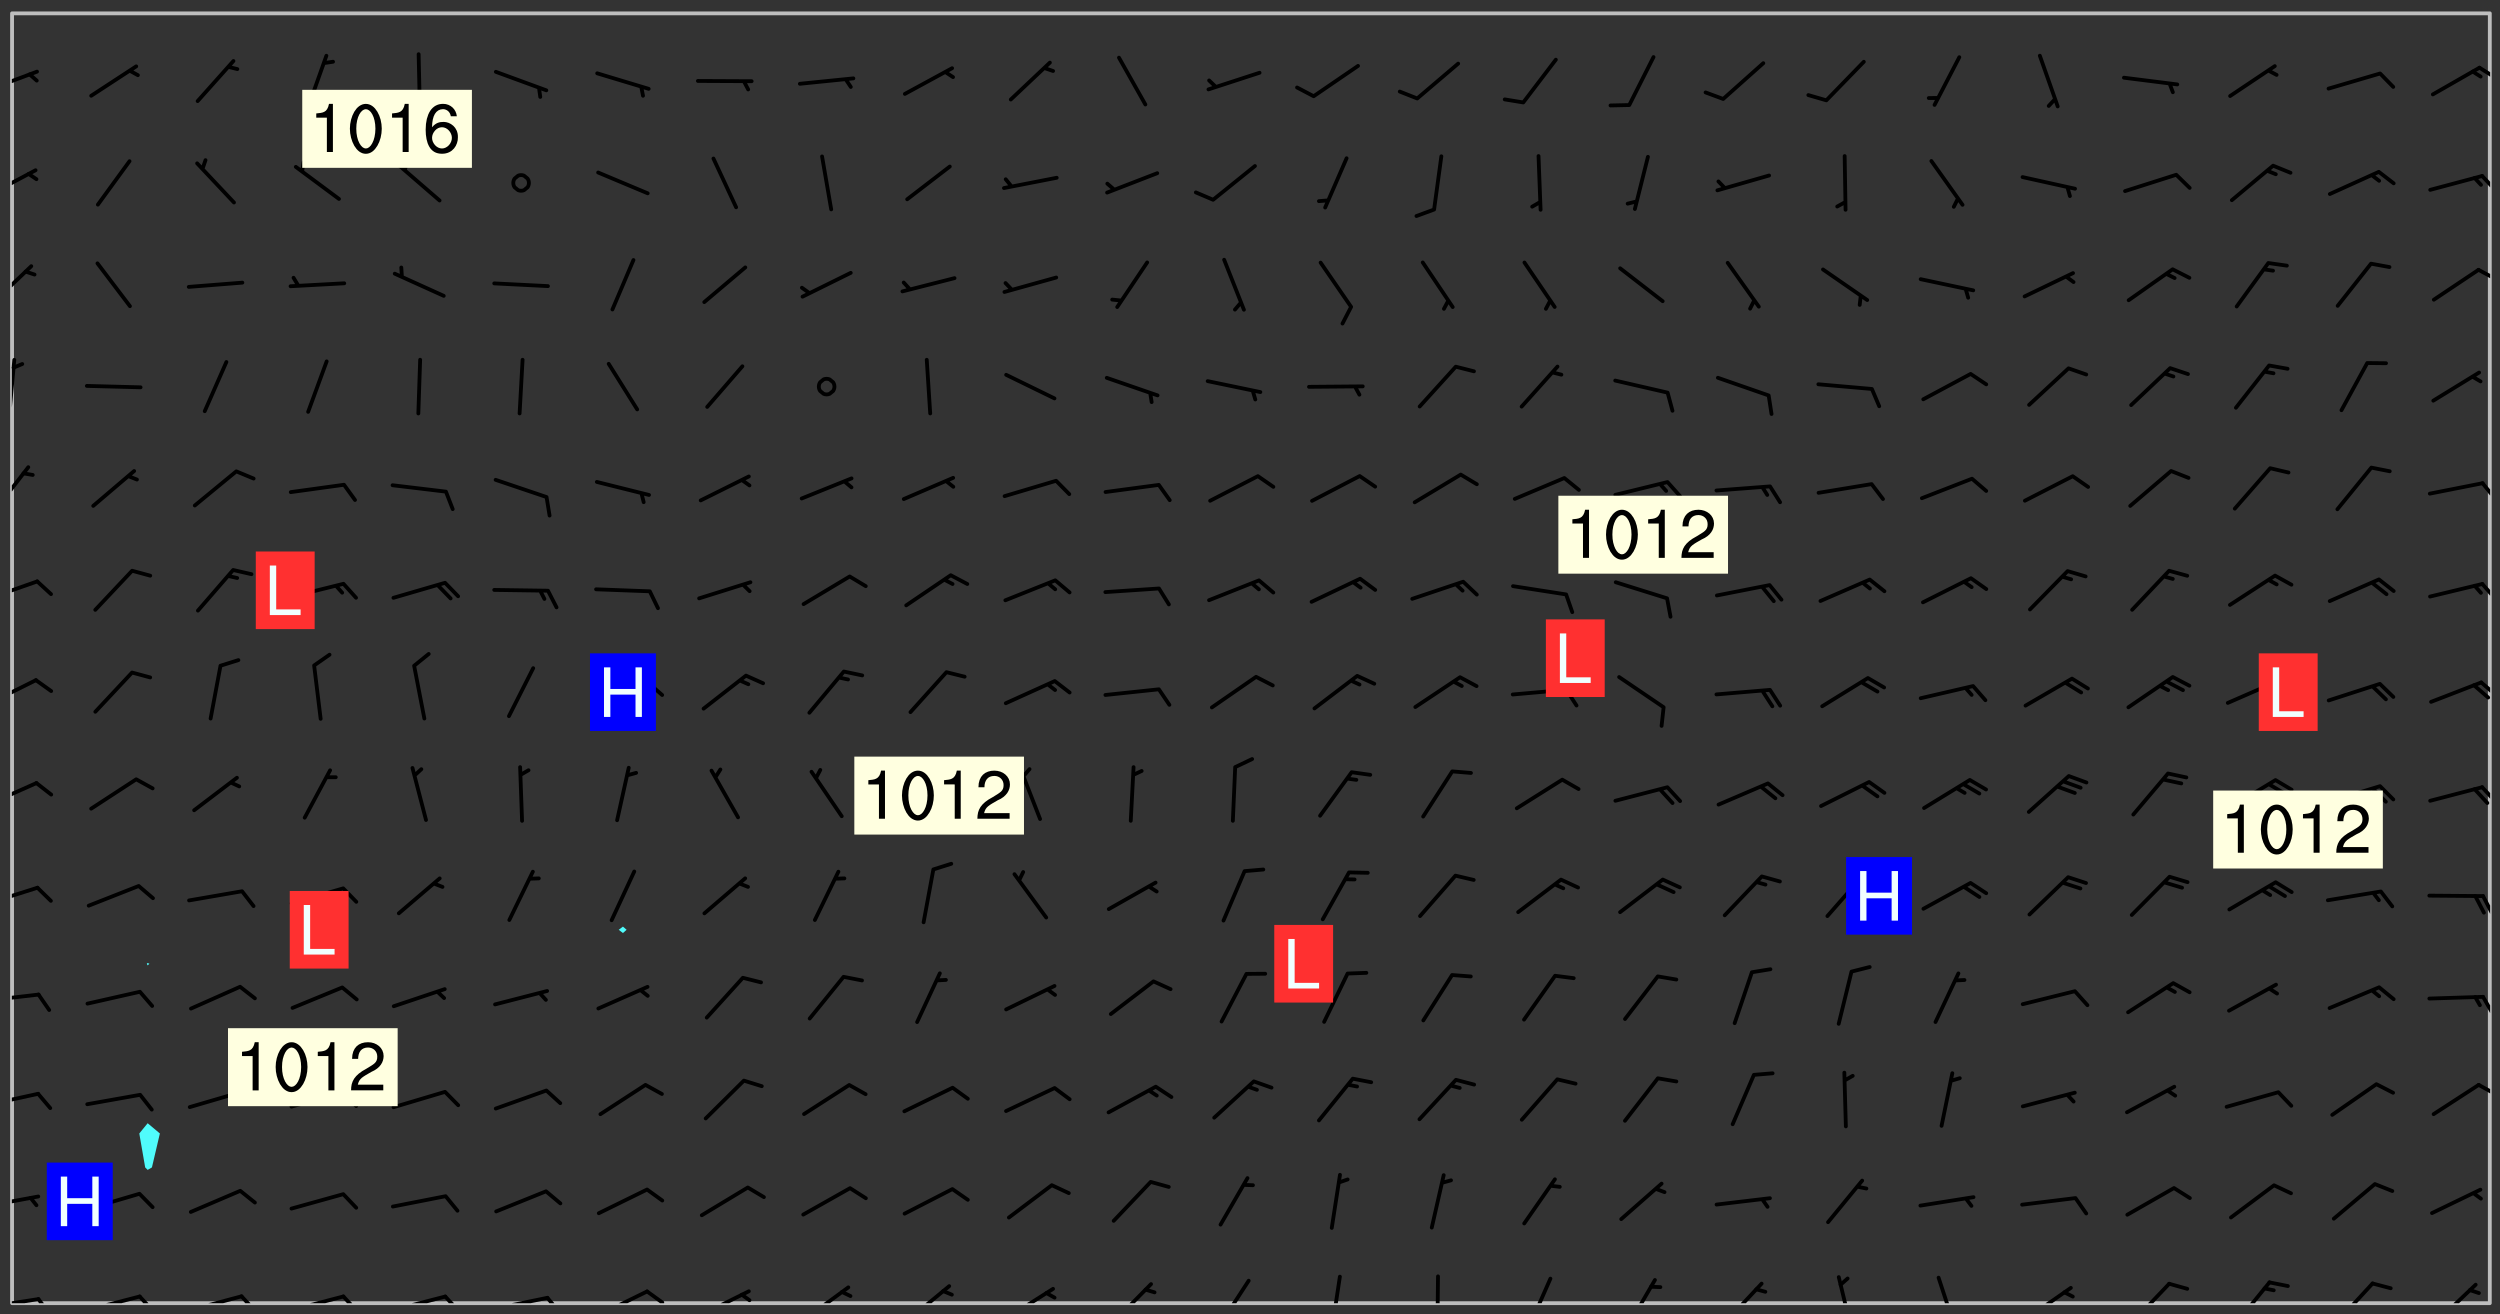 <svg xmlns="http://www.w3.org/2000/svg" role="img" xmlns:xlink="http://www.w3.org/1999/xlink" viewBox="142.45 309.95 326.84 171.84"><rect x="142.45" y="309.95" width="326.84" height="171.84" fill="#333333" stroke="none"/><defs><clipPath id="a"><path d="M144 311.672h1v168.656h-1zm0 0"/></clipPath><clipPath id="b"><path d="M144 311.672h324v168.656H144zm0 0"/></clipPath><clipPath id="c"><path d="M467 311.672h1v168.656h-1zm0 0"/></clipPath><clipPath id="d"><path d="M144 479h4v1.328h-4zm0 0"/></clipPath><clipPath id="e"><path d="M147 479h3v1.328h-3zm0 0"/></clipPath><clipPath id="f"><path d="M153 479h8v1.328h-8zm0 0"/></clipPath><clipPath id="g"><path d="M160 479h3v1.328h-3zm0 0"/></clipPath><clipPath id="h"><path d="M166 479h9v1.328h-9zm0 0"/></clipPath><clipPath id="i"><path d="M173 479h3v1.328h-3zm0 0"/></clipPath><clipPath id="j"><path d="M180 479h8v1.328h-8zm0 0"/></clipPath><clipPath id="k"><path d="M187 479h3v1.328h-3zm0 0"/></clipPath><clipPath id="l"><path d="M193 479h8v1.328h-8zm0 0"/></clipPath><clipPath id="m"><path d="M200 479h3v1.328h-3zm0 0"/></clipPath><clipPath id="n"><path d="M206 479h9v1.328h-9zm0 0"/></clipPath><clipPath id="o"><path d="M213 479h3v1.328h-3zm0 0"/></clipPath><clipPath id="p"><path d="M220 478h8v2.328h-8zm0 0"/></clipPath><clipPath id="q"><path d="M226 478h4v2.328h-4zm0 0"/></clipPath><clipPath id="r"><path d="M233 478h8v2.328h-8zm0 0"/></clipPath><clipPath id="s"><path d="M239 478h2v2.328h-2zm0 0"/></clipPath><clipPath id="t"><path d="M247 478h7v2.328h-7zm0 0"/></clipPath><clipPath id="u"><path d="M260 477h7v3.328h-7zm0 0"/></clipPath><clipPath id="v"><path d="M273 478h8v2.328h-8zm0 0"/></clipPath><clipPath id="w"><path d="M287 477h7v3.328h-7zm0 0"/></clipPath><clipPath id="x"><path d="M301 477h5v3.328h-5zm0 0"/></clipPath><clipPath id="y"><path d="M316 476h2v4.328h-2zm0 0"/></clipPath><clipPath id="z"><path d="M330 476h1v4.328h-1zm0 0"/></clipPath><clipPath id="A"><path d="M342 476h4v4.328h-4zm0 0"/></clipPath><clipPath id="B"><path d="M355 477h5v3.328h-5zm0 0"/></clipPath><clipPath id="C"><path d="M367 477h7v3.328h-7zm0 0"/></clipPath><clipPath id="D"><path d="M382 476h3v4.328h-3zm0 0"/></clipPath><clipPath id="E"><path d="M395 476h4v4.328h-4zm0 0"/></clipPath><clipPath id="F"><path d="M407 478h7v2.328h-7zm0 0"/></clipPath><clipPath id="G"><path d="M420 477h7v3.328h-7zm0 0"/></clipPath><clipPath id="H"><path d="M434 477h6v3.328h-6zm0 0"/></clipPath><clipPath id="I"><path d="M447 477h6v3.328h-6zm0 0"/></clipPath><clipPath id="J"><path d="M460 477h7v3.328h-7zm0 0"/></clipPath><clipPath id="K"><path d="M144 466h4v2h-4zm0 0"/></clipPath><clipPath id="L"><path d="M144 452h4v3h-4zm0 0"/></clipPath><clipPath id="M"><path d="M466 451h2v3h-2zm0 0"/></clipPath><clipPath id="N"><path d="M144 439h4v3h-4zm0 0"/></clipPath><clipPath id="O"><path d="M466 440h2v3h-2zm0 0"/></clipPath><clipPath id="P"><path d="M144 425h4v4h-4zm0 0"/></clipPath><clipPath id="Q"><path d="M466 426h2v4h-2zm0 0"/></clipPath><clipPath id="R"><path d="M144 412h4v4h-4zm0 0"/></clipPath><clipPath id="S"><path d="M466 412h2v3h-2zm0 0"/></clipPath><clipPath id="T"><path d="M144 398h4v5h-4zm0 0"/></clipPath><clipPath id="U"><path d="M466 398h2v4h-2zm0 0"/></clipPath><clipPath id="V"><path d="M144 385h4v4h-4zm0 0"/></clipPath><clipPath id="W"><path d="M466 386h2v3h-2zm0 0"/></clipPath><clipPath id="X"><path d="M144 370h3v7h-3zm0 0"/></clipPath><clipPath id="Y"><path d="M466 372h2v4h-2zm0 0"/></clipPath><clipPath id="Z"><path d="M144 356h1v9h-1zm0 0"/></clipPath><clipPath id="aa"><path d="M144 357h2v2h-2zm0 0"/></clipPath><clipPath id="ab"><path d="M144 344h3v6h-3zm0 0"/></clipPath><clipPath id="ac"><path d="M466 344h2v3h-2zm0 0"/></clipPath><clipPath id="ad"><path d="M144 331h4v5h-4zm0 0"/></clipPath><clipPath id="ae"><path d="M466 332h2v3h-2zm0 0"/></clipPath><clipPath id="af"><path d="M144 319h4v4h-4zm0 0"/></clipPath><clipPath id="ag"><path d="M466 318h2v3h-2zm0 0"/></clipPath><g id="ah" clip-path="url(#clip1)"><path fill="#fff" fill-opacity="0" fill-rule="evenodd" d="M0 0h1000v1000H0zm0 0"/><path fill="#d3d3d3" fill-opacity="0" fill-rule="evenodd" d="M162.152 355.867l-.234.293.059.234.117.172.176.234.293.348.113.059.117-.172.059-.234.176-.176.465-.176h.699l.234.293.289.816.059.176.176.23.352.234.699.699.172.176.234.348.234.41.289.582.41.465.23.234.234.176.117.23.176.293.172 1.164v.234l.059.289.059.117.117.117.348.41.117.172.176.176.176.234.117.172.172.352.059.234.234.406.234-.059-.176.176-.059.93h-.582l-.234-.113-.348.113-.117.117-.059.293-.059.176-.117.172-.465.293-.059.234-.059.113v.645l.059.172v.41l.059.059v.406l.059.406.117.176.059.059.23.641-.059.293v.699l-.059.582v.234l-.059.23-.055.352v1.922l.055.117h.426l-.367.117-.023.352.891 1.168 1.742.539 1.34.359v.539l.09.809.535.715 1.52.27.891-.086.09 1.164.535.18 1.16-.18 2.055-.984 1.16-.363 1.879-.176 1.695-.18-.18.719-1.516.086-1.25.09-.805.27-1.074.809.27.719.535.898-.18.625-.266.809.266 1.078.625.898.805.18 1.25-.18-.266.723.098.504.055.293v.172l.059.293v.406l.176.117.352.117h.406l.293-.176.113-.117.059-.117.117-.23.059-.176.352-.465.23-.176.176-.059.176.059.059.176.117.988.055.469.059.172.117.234.176.059.816.059h.289l.117.234.059.406.059.352v1.105l.117.293.117.348.289.699.176.352.582.754.352.176.172.059.469.234.641.465.348.234.293.176.293.055.23.062.816.348.293.176.113.172.352.352.117.176.523.641v.289l.059.352v.348l.059.352.059.289.117.059.172.059h.176l.582.234.176.117.176.289.176.234.113.234.293.23.117.117v.41l.059.055.289.234.234.117.059.117.117.172.059.117.23.234.059.176.234.059.117.059-.117.113-.059.117v.117l-.117.293-.117.289v.582l.176.117.117.059.059.117.117.117.113.059.176.348.059.352.059.406v.176l-.059.176-.117.699v.172l.117.176.293.293h.406l.176.117.117.172.117.293v.234h-.527l-.23-.234h-.234l-.176.059-.059.699.059.348.117.176.176.41.117.23.289.469.176.055h.523l.234.059.758.641.059.293v.234l.059.059.23.348v.352l-.117.172v.293l.293.289.293.176.172.059.293.176.293.117.582.406.289.234.293.176.219.16.016.012.23.176.641.523.176.234.117.176.176.176.113.172v.641l.117.176.469.117.582.117.234.059.23.113.293.117.113.059.586.352.289.172.176.062.176.055.176.059.699.352.289.176.234.055.289.176.234.117.641.406.293.117.172.059.234.059.41.059.23.059.234.117.059.172-.41.176.469.059.059.293.113.234.176.055.234.059.176.059.406.117.641.234.117.172.059.234v.176l-.059.117-.059.406.234.234.117.059.348.117.641.23.176.117.289.117.176.176.234.465.582 1.105.176.176.348.176.176.117.352.117 1.047.523.234.059.465.113.293.059.465.176.758.582.234.234.348.465.176.176.289.234.816.699.293.176.289.289.293.176.293.289.695.641.176.176.293.234.289.234.469.289.641.582.348.234.234.293.348.348.352.465.934.992.348.406.117.176.234.059.113.117.645.176.23.113.234.059.293.176.23.117.934.699.406.406.234.176.406.176.234.117.816.348.348.234.234.117.293.289.23.117.758.352.352.172.23.059.293.117.234.059.871.176h.816l.469.23.172.059.875.699.465.117.293.059.176.059.23.059.469.059.348.059.352.059.406.059h.293l.172.059v.23l.176.176h.293l.348.059.352.059.699.117h.641l.465-.234.293-.176.172-.117.41-.172.289-.176.934-.465.469-.293.523-.293.465-.172.465-.176 1.051-.465.289-.117.41-.117.289-.117.527-.176 1.516-.699.582-.348.289-.059.293-.059.348-.117.875-.23.352-.117h.113l.234-.059.875-.234.234-.059h.812l.352-.059.816-.117.172-.059.352-.055.293-.059.23-.059.816-.176.176-.059h.348l.234-.059.465-.117.758-.172.234-.059h.348l.41-.117.289-.059 1.285-.059h.289l.41-.059.23-.059h.176l.875-.117h.406l.41-.117h.348l.352-.113.871-.059h1.75l1.047.289.41.117.289.117.352.117.289.117 1.051.172.289.059h.293l.293.059.172.059.41.059.172.059.117.059h.117l.117.059.352.059h.113l.41.066 1.922.395 1.926.395 1.52.449 1.695.719 2.145.805 1.605-.719 1.43-.805 1.16-1.078 1.25-.449 3.035-.719 1.875-.359 2.145-1.348 2.234-1.254 2.5-1.258 1.695-.449 1.785-.18 1.16-.27.625.539 1.34-.27.715-.988.984-1.344.445-.18.805-.359 1.875-.539 1.785-.449 1.25-.27 1.16-.09 1.699-.09 1.961-.27 1.25-.09h.539l.625-.09h.891l2.145-.18 2.41-.18 2.59-.09 1.695.18 1.609.09 1.43.359 1.16.719 1.875.988 1.16 1.527.266.715.629.09.355.898.535.539.535 1.527 1.074.359h.535l-.805.535.09 1.707.715 2.695.891.805.895.988.715 1.258 1.785.539 1.52-.18.355 1.344 1.609-.805.98-.539.27.27.316-.215.219-.145.801.449.449-.359h.355l.535-.27.539-.719.535-.27.625-.988 1.16.449.84.371 1.395.617 1.695-.18h1.605l1.785.09.18-1.707.535-1.344.805.27.492.848.402.406-.09.539v.359l.715.449.711-.27h1.43l.359.988.445 1.258.715 1.344 1.25.629 1.695.629.715-.18.18-.539.98-.09.449.359.086 1.258-.266.629-.535.18v.539l.715.984.266.539.984.988.801 1.078-.266.359-.09.898-.625 2.332-.355 2.066-.09 1.793-.18.719-.09.539v1.438l-.98 1.883-.359 1.707-.535.898-.805 1.168-.266.539 2.055 1.254.086.359-.355.539-.09-.18v.809l.09 1.438-.445.715-1.074.094-.266.715.535.898.805.719 1.16.809 1.34.27.445.359-.355.449-1.789-.09-1.25-.449-.715-.719-.625-.09-.176 3.59-.188 1.309h89.359V311.703h-55.27v49.082l.762.125 3.289.543 2.023 2.836v2.754l2.352.332 2.348.332h4.051l-1.379 4.16-2.023.707-2.023.703-.543.344-2.594 1.617-.188.117-2.023-2.078-.73-2.742-2.672-2.078-1.375-3.5-.066-.082-1.957-2.672 2.75-1.418v-49.082H294.422v91.414l.117.031.133.012.074.074.105.047.09.059.086.059.09.059.297.297.059.09.031.117.027.117.016.137-.031.117-.059.09-.059.086-.043.105-.047.102-.027.121v.145l.176.27.148.148.074.086.074.074.043.105.062.09.059.086.043.105.059.09.047.102.043.105.059.086.117.18.074.074.062.086.059.09.043.105.059.09.059.086.062.09.059.09.043.102.117.18.074.074.059.086.074.074.09.059.105.047h.148l.133-.016.133.016.102-.047.074-.074.047-.102-.016-.133v-.148l-.047-.105-.027-.117-.047-.102-.027-.121-.043-.102-.062-.09-.043-.102-.043-.105-.031-.117-.016-.133-.012-.137.086-.059.059-.086.121-.031.043.105.016.133v.117l.059.102.059.09.09.059.148.148.059.09.043.105-.012.102.086.059.105.047.086.059.09.059.074.074-.117.027-.105.047-.086.059-.074.074-.059.09-.062.086-.027.121-.047.102-.043.105-.031.117-.012.133-.016.133v.148l.027.117.047.105.043.102.059.09.074.074.09.059.074.074.09.059.059.09.043.105.047.102.117.031.133.016h.148l.117-.031.105.043.043.105.047.102.027.121L299.5 410l.027.117.031.121.027.117.105.043.102.047.133-.016.148.148.062.086.074.074.07.074.09.062.105.043.102.043.117.031.137.016.117-.031.074-.074.027-.117-.012-.133-.031-.121-.027-.117.043-.105h.117l.09.062.117.027h.148l.133.016h.148l.133.016.133-.016h.148l.133-.016.133-.012.137.012.117-.027.133-.016.191-.059-.059.176-.016.133-.027.121-.016.133-.059.086-.133.016-.105.047-.105.043-.117.031-.117.027-.266.031h-.148l-.133.016-.074.074.059.086.148.148.117.18.074.07.09.062.09.059.086.059.09.059.102.043.105.062.105.043.086.059.105.047.102.043.18.117.059.09-.043.102-.047.105.016.133.223.223.059.09.043.102.031.121.043.102.016.133.031.117.012.137.031.117.148.148.102.043.105.043.117.031.133.016.137.016h.117l.117-.031.09-.059.043-.105.047-.102.043-.105.031-.117.012-.133v-.148l-.012-.133-.016-.133-.031-.117-.043-.105-.047-.105-.043-.102-.043-.105-.016-.133.016-.133.027-.117.031-.117.027-.121.047-.102.09-.059.086-.062.074-.074.09-.059.223-.223.059-.086.074-.074.117-.18.059-.086v-.148l-.074-.074-.102-.047-.105-.043-.102-.043-.059-.09-.047-.105-.027-.117.09-.059.117-.031.102-.043.18-.117.148-.148.012-.133-.012-.105-.09-.059-.133.016h-.148l-.133.016-.133-.016-.121-.031-.086-.059-.074-.074-.059-.09-.062-.086-.117-.18-.059-.086.031-.121.086-.059.121-.031.059-.086v-.121l-.031-.117-.059-.09-.059-.086-.047-.105-.027-.117-.016-.133.059-.09.074-.074.09-.059.117-.18.074-.074.059-.086.148-.148.121-.031.133-.016.133.016.074.074.043.105.016.133-.031.117-.117.031-.133.012-.148.148-.043.105-.047.102-.027.121-.031.117v.148l.031.117.043.105.059.09.074.07.074.074.117.031.121.027.117-.027.133-.016h.117l.09.059.074.074.047.105.059.086.102.047.133.016.105.043.086.059-.012.105-.074.074-.18.117-.059.09-.09.059-.07.074-.074.074-.062.09-.027.117-.016.133.016.133-.016.133v.148l.016.133.027.117.031.121.074.074.09.059.086.059.09.059.117.031v.086l-.102.047-.09.059-.266.031-.117.027h-.148l-.105.043-.102.047-.059.09-.062.234-.012.133-.031.121-.016.133v.293l-.012.133.012.137.016.133.133.016.133.012.121.031.086.059.074.074.047.105.043.102.016.133v.445l-.016.133v.445l.031.266.027.117.016.133.031.117.086.211.031.266v.148l-.031.117-.027.117-.031.121-.027.117-.031.117-.031.121-.012.133-.016.133.09.059.117-.031.102.016.047.105-.031.266v.441l-.043.105-.047.105-.043.102-.043.105-.059.086-.031.121-.043.117-.031.117-.016.133.016.133.059.09.105.047.086.059.059.086-.012.137-.031.117-.043.102v.445l-.016.133v.148l-.031.117-.043.105-.027.117-.047.105-.043.102-.031.121-.027.117-.031.133-.031.117-.027.117-.043.105-.031.117-.031.121-.012.133-.016.133v.297l.027.117v.148l.047.398.027.117.059.09.121.031h.148l.133-.016.059.09v.117l-.059.09-.09.059-.102.043-.105.047-.09.059-.086.059-.137.016-.117-.031-.133-.016-.102.047-.062.086-.012.137-.016.133-.031.117-.027.117-.016.133-.031.121v.297l.016.133.031.117v.148l.012.133v.148l-.027.117-.047.102-.027.121-.031.117-.059.09-.074.074-.102.043-.105.047-.117.027-.121.031-.102-.047.059-.086.105-.047.027-.117.031-.117.027-.121.031-.117v-.148l.016-.133-.031-.117-.043-.105-.105.016-.074.074-.102.043-.09.062-.074.074-.043.102-.016.133-.031.117L304.25 426l-.031.117-.027.117-.031.121-.027.117-.031.117-.043.105-.09.059h-.09l-.117-.031-.031-.086.016-.137-.031-.117v-.148l-.012-.133v-.148l-.062-.234-.027-.121-.043-.102-.047-.105-.059-.086-.059-.09-.043-.105-.062-.086-.148-.148-.07-.074-.105-.047-.105-.043-.102-.043-.297-.297-.09-.074-.086-.059-.105-.043-.09-.062-.086-.059-.105-.043-.09-.059-.086-.062-.074-.07-.105-.047-.086-.059-.105-.043-.09-.062-.102-.043-.105-.043-.086-.059-.105-.047-.105-.043-.102-.047-.09-.059-.102-.043-.105-.043-.09-.062-.117-.027-.133-.016-.133.016H299.75l-.133.016-.117-.031-.09-.059-.074-.074-.09-.059-.102-.047h-.148l-.121-.027-.102-.043-.074-.074-.117-.18-.09-.059-.102-.043-.09-.062-.105-.043-.09-.059-.086-.059-.105-.047-.059-.086-.059-.09-.043-.105-.047-.102-.074-.074-.086-.059-.074-.074-.09-.059-.223-.223-.043-.105-.031-.266.105-.043h.145l.105.043.074.074.09.059.086.059.105.047.09.059.148.148.07.074.148.148.062.086.074.074.086.059.074.074.09.062.09.059.086.059.27.176.102.047.105.043.102.043.047-.074.059-.086.074-.074.07-.074.105.043.074.074.059.09.043.102.047.105.043.105.121.027.117-.027.074-.09.043-.105.059-.09.074-.074.105-.043.117-.027.133.012.09.059.148.148.059.09.043.105.047.102.043.105.043.102.105.047.105.043.133.016.086-.059.059-.09.074-.074.105-.043.117.027.105.047.102.043.105.043.102.047.18.117v.117l-.016.133.016.133.016.137.059.086.102.047.121.027.117.031h.148l.117-.031.059-.09.18-.117.059-.09.074-.074.059-.086.117-.18.18-.117.117.031.09.059.043.074-.016.133v.117l.09.059h.148l.133-.016.133-.012.266-.031.105-.043.117-.031.121-.027.074-.074.07-.074.062-.09-.016-.105-.047-.102-.102-.043-.105-.016-.117.027-.266.031h-.148l-.074-.074-.09-.059-.117-.031-.117-.027-.133-.016h-.148l-.133.016h-.297l-.105-.047-.148-.148-.043-.102-.059-.09.223-.223.086-.059.105-.043.117-.031.133-.016.133.016.137.016.102.043.133-.012.09-.062.102-.043.062-.09-.047-.102-.09-.059-.117-.031-.102-.043-.059-.09-.062-.09v-.117l.016-.133.105-.047.074-.07v-.121l-.09-.059-.031-.117.09-.059.074-.074.043-.105.059-.09.047-.102.016-.133v-.148l-.047-.105-.043-.102-.09-.059-.133-.016-.102-.043-.137-.016-.117-.031h-.445l-.133-.016-.133-.012-.133-.016-.117-.031h-.148l-.133-.016-.133-.012-.266-.031-.121-.043-.086-.059-.074-.074v-.148l.012-.133.105-.047.102-.043.133-.016h.152l.133-.016h.293l.121.031.102.043.09.059.234.062.121-.047.09-.059.102-.043.133-.016.105.043.102.047.133.012.121-.027h.145l.121-.031.117-.027.105-.047.074-.074.086-.059.148-.148.059-.086.047-.105.027-.117.016-.105-.102-.043-.09-.059-.117-.031-.105-.043-.09-.062-.074-.086-.074-.074-.102-.043-.105-.047-.102-.043-.059-.09-.047-.102-.086-.211-.062-.086-.059-.09-.074-.074-.086-.059h-.27l-.117.031-.09.059-.102.043-.133.016-.105-.016-.027-.117-.062-.09-.117-.031-.102-.043-.148-.148-.031-.117-.016-.105.074-.074.18-.117.117-.027.117-.031.137.016.102.043.105.043.102.047.105.043.117.031.133.016.117.027.133.016.105-.016.09-.059-.074-.074-.105-.043-.074-.074-.074-.09-.148-.148-.086-.059-.09-.059-.074-.074-.09-.059-.102-.047-.121-.027-.102-.047-.105-.043-.117-.031-.102-.043-.121-.031h-.148l-.117.031-.105.043-.086.062-.18.117-.086.059-.09.059-.105.047-.086.059-.105.043-.102.043-.105.047-.074.074-.059.09-.059.086-.047.105-.059.086-.074.074-.133-.012-.117-.031h-.117l-.074.074-.09.059-.074.074-.09.059-.086.059-.105.047-.102.043-.137.016-.102-.043-.148-.148-.105-.047h-.086l-.105.047-.102.043-.121.031-.117-.031-.074-.074v-.117l.031-.121.074-.07.059-.09.074-.074.117-.031.105-.043h.293l.133-.016.137-.016.102-.043.09-.059.102-.047.09-.059.133-.012.09.059.133.012.09-.059.086-.059.105-.043.09-.059.086-.062.09-.059.148-.148.059-.086.059-.09.105-.043.133-.016.117.027.121.031.059-.059.059-.09.031-.266.027-.117.105.012.133.016.102-.043.09-.059.059-.09.074-.074.059-.09.047-.102.012-.133-.012-.133-.047-.105-.148-.148-.059-.09-.059-.086-.043-.105v-.445l.016-.133v-.148l.012-.133-.059-.059-.09.059-.102-.043-.18-.117-.086-.059-.062-.09-.059-.09-.074-.074-.086-.059-.121.031-.102.012-.105.047-.086.059-.105.043-.148.148-.09.059-.086.059-.09.062-.105.043-.133.016v-.121l.105-.043.117-.031.074-.07.043-.105v-.148l-.027-.117-.148-.148-.133-.016h-.148l-.117.031-.105.043-.102.043-.09.062-.117.027-.074-.074.012-.133-.043-.102-.043-.105-.09-.059-.117.027-.121.031-.117.031-.102.043-.121.031-.102.043-.105.043-.09.059-.102.016v-.117l.016-.133-.059-.09-.074.043-.148.148-.059.09-.074.074-.047.105-.043.102-.074.074-.059.09-.074.074-.059.086-.074.074-.09.062-.074.07-.074.074-.102.016-.133.016-.105-.043v-.121l.148-.148.043-.102.059-.09.047-.102.043-.105.059-.09.031-.117.043-.102.031-.121.027-.117.047-.105.043-.102.043-.105.074-.07.09-.062.09-.059.102-.043h.297l.266-.031.105-.043-.074-.074-.117-.031-.105-.043-.09-.059-.102-.047-.09-.059-.102-.043-.105-.043-.09-.062-.086-.059-.105-.043-.102-.043-.121-.031-.117-.031-.102-.043L297.5 410.25l-.102-.043-.09-.059-.043-.105-.016-.133.102-.043.133-.016.137.016.133-.016.102-.043.059-.09.016-.105-.09-.059-.074-.074-.102-.043-.09-.059-.148-.148-.043-.105-.016-.133v-.293l-.059-.09-.09-.059-.074-.074-.043-.105-.031-.117-.059-.09-.074-.074-.117-.027-.074-.074-.09-.059-.09-.062-.086-.059-.074-.074-.059-.086-.047-.105-.086-.059-.148-.148-.195-.059-.133.016-.102.043-.074.074-.047.102-.043.105-.059.09-.059.086-.297.297-.09.059h-.086l-.062-.086-.043-.105.031-.117.059-.09.027-.117-.012-.133-.09-.062-.105.047-.117.027-.117.031-.27.176-.102.047-.117.027-.105.047-.09.059-.102.043-.059-.086-.047-.105.016-.133.047-.105.07-.074.074-.07.059-.09v-.148l-.043-.105h-.238l-.102.047-.031.117-.027.117-.031.121-.074.043-.133.016-.074-.047-.043-.102-.043-.105-.047-.102-.043-.105-.121.031-.102.043-.133.016-.117.031-.105.043-.09.059-.102.047-.121.027-.133.016-.102-.043-.059-.09-.047-.105-.043-.102-.043-.105v-.117l.059-.09.086-.059.18-.117.102-.047.105-.043.105-.059.102-.043.09-.062.102-.043.105-.059.102-.047.09-.059.105-.043.102-.043.09-.062.102-.043.137-.016.117.031.102.043.121.031.102.043.105.047.102.043.105.043.102.047.105.043.102.043.105.047.086.059.105.043.117.031.105.043.102.047.09.059.105.043.102.043.105.047.117.027.102.047.121.027h.148l.086-.059.016-.102.059-.09-.027-.117-.074-.074-.117-.18-.074-.074-.09-.074-.18-.117-.086-.059-.105-.043-.102-.047-.27-.176-.059-.09-.074-.074-.059-.09-.043-.102-.031-.117-.016-.137v-.562l-.012-.133-.016-.133-.031-.117-.016-.133-.012-.133-.031-.121-.223-.223-.059-.086-.016-.105.031-.117.133-.016v-91.414H172.992v1.453l-.059.234-.352 1.051-.172.523-.117.348-.176.41-.117.172-.234.293-.23.059h-.352l-.117.059-.23.406v.293l.117.176.23.23.117.234.641.758.293.465.176.234.23.352.234.348.641.816.176.465.172.41.117.695.176.469.117 1.398.059.465v.875l.117 1.047v4.781l-.059.465-.352 1.281-.176.523-.113.41-.352.93L172.934 336l-.234.582-.117.176-.172.348-.176.406-.352.816-.059.293-.113.293-.117.289-.059.176-.117.875-.059.406-.059.117-.059.176-.059.172-.23.527-.117.172v.234l-.117.234-.059.172-.176.586v.289l-.059.176v.293l-.059.113-.059.527v.172l-.055.234v2.621l-.176.816-.117.176-.176.234-.117.172-.113.234-.586.934-.23.289-.293.465-.176.234-.289.352-.352.699-.113.23-.176.41-.176.23-.406.527-.816.699-.293.172-.289.234-.176.117-.176.176-.523.406-.527.176-.172.176-.234.055-.641.176h-.758m12.211 31.023l-1.074.449.359.895 1.25-.715.445-.539-.98-.09"/><path fill="#d3d3d3" fill-opacity="0" fill-rule="evenodd" d="M201.508 416.598h-.895l.449.629.98.359.805-.09.445-.988-.176.09-.715-.355-.895.355m154.621 59.07l-.059-.523v-.293l.113-.293.059-.23.469-.469h.113l.117-.113.117-.059h.176l.234-.059h.348l.234.059.117.059.23.172.059.176.117.582v.293l-.117.176-.172.289-.176.176-.527.523-.23.234-.117.059h-.176l-.117-.059-.406-.293-.176-.117-.117-.059-.059-.113-.055-.117m6.641-10.957l-.059-.172v-1.109l.059-.172.176-.059.172-.059h.176l.234-.059.117.059.059.699-.059.172-.117.176-.117.059-.234.523-.113.059h-.234l-.059-.117m9.613-14.391l-.117-.176v-.699l.293-.875.117-.172.176-.352.113-.23.117-.293.352-.758.117-.23.172-.234h.176l.117-.059h.641l.117.059.234.234.172.113.352.293.117.117.113.176v.113l.117.059.117.117v.699l-.059.176v.23l-.059.176-.348 1.051-.117.23-.117.234-.117.059-.23.234-.641.289h-.875l-.41-.117-.641-.465"/><path fill="none" stroke="#bebebe" stroke-linecap="round" stroke-linejoin="round" stroke-miterlimit="10" stroke-width=".5" d="M467.957 311.695H144.027v168.625h323.93v-168.625"/><g clip-path="url(#a)"><path fill="#fff" fill-opacity="0" fill-rule="evenodd" d="M144 475.891v4.438h.004H144V311.672h.004H144v164.219"/></g><g clip-path="url(#b)"><path fill="#fff" fill-opacity="0" fill-rule="evenodd" d="M144.004 480.328V311.672h17.75v124.176l-.109.098.109.215v20.637l-1.094 1.34.77 4.438.324.324.559-.324 1.039-4.438-1.598-1.34v-20.637l.227-.215-.227-.098V311.672h62.137v119.418l-.551.418.551.426.48-.426-.48-.418V311.672H467.996v168.656H144.004"/></g><path fill="#50fcfc" fill-rule="evenodd" d="M161.43 462.574l-.77-4.438 1.094-1.34 1.598 1.34-1.039 4.438-.559.324-.324-.324m.324-26.414l-.109-.215.109-.098.227.098-.227.215m62.137-4.227l-.551-.426.551-.418.48.418-.48.426"/><g clip-path="url(#c)"><path fill="#fff" fill-opacity="0" fill-rule="evenodd" d="M467.996 480.328H468V311.672h-.004H468v168.656h-.004"/></g><g clip-path="url(#d)"><path fill="none" stroke="#000" stroke-linecap="round" stroke-linejoin="round" stroke-miterlimit="10" stroke-width=".5" d="M147.473 479.789l-6.945 1.078"/></g><g clip-path="url(#e)"><path fill="none" stroke="#000" stroke-linecap="round" stroke-linejoin="round" stroke-miterlimit="10" stroke-width=".5" d="M147.473 479.789l1.469 1.965"/></g><g clip-path="url(#f)"><path fill="none" stroke="#000" stroke-linecap="round" stroke-linejoin="round" stroke-miterlimit="10" stroke-width=".5" d="M160.715 479.449l-6.801 1.758"/></g><g clip-path="url(#g)"><path fill="none" stroke="#000" stroke-linecap="round" stroke-linejoin="round" stroke-miterlimit="10" stroke-width=".5" d="M160.715 479.449l1.66 1.809"/></g><g clip-path="url(#h)"><path fill="none" stroke="#000" stroke-linecap="round" stroke-linejoin="round" stroke-miterlimit="10" stroke-width=".5" d="M174.027 479.426l-6.793 1.809"/></g><g clip-path="url(#i)"><path fill="none" stroke="#000" stroke-linecap="round" stroke-linejoin="round" stroke-miterlimit="10" stroke-width=".5" d="M174.027 479.426l1.668 1.797"/></g><g clip-path="url(#j)"><path fill="none" stroke="#000" stroke-linecap="round" stroke-linejoin="round" stroke-miterlimit="10" stroke-width=".5" d="M187.344 479.445l-6.797 1.77"/></g><g clip-path="url(#k)"><path fill="none" stroke="#000" stroke-linecap="round" stroke-linejoin="round" stroke-miterlimit="10" stroke-width=".5" d="M187.344 479.445l1.664 1.805"/></g><g clip-path="url(#l)"><path fill="none" stroke="#000" stroke-linecap="round" stroke-linejoin="round" stroke-miterlimit="10" stroke-width=".5" d="M200.664 479.453l-6.805 1.754"/></g><g clip-path="url(#m)"><path fill="none" stroke="#000" stroke-linecap="round" stroke-linejoin="round" stroke-miterlimit="10" stroke-width=".5" d="M200.664 479.453l1.656 1.809"/></g><g clip-path="url(#n)"><path fill="none" stroke="#000" stroke-linecap="round" stroke-linejoin="round" stroke-miterlimit="10" stroke-width=".5" d="M214.016 479.621l-6.883 1.414"/></g><g clip-path="url(#o)"><path fill="none" stroke="#000" stroke-linecap="round" stroke-linejoin="round" stroke-miterlimit="10" stroke-width=".5" d="M214.016 479.621l1.566 1.891"/></g><g clip-path="url(#p)"><path fill="none" stroke="#000" stroke-linecap="round" stroke-linejoin="round" stroke-miterlimit="10" stroke-width=".5" d="M227.047 478.789l-6.312 3.082"/></g><g clip-path="url(#q)"><path fill="none" stroke="#000" stroke-linecap="round" stroke-linejoin="round" stroke-miterlimit="10" stroke-width=".5" d="M227.047 478.789l1.988 1.441"/></g><g clip-path="url(#r)"><path fill="none" stroke="#000" stroke-linecap="round" stroke-linejoin="round" stroke-miterlimit="10" stroke-width=".5" d="M240.352 478.766l-6.293 3.129"/></g><g clip-path="url(#s)"><path fill="none" stroke="#000" stroke-linecap="round" stroke-linejoin="round" stroke-miterlimit="10" stroke-width=".5" d="M239.438 479.219l.996.715"/></g><g clip-path="url(#t)"><path fill="none" stroke="#000" stroke-linecap="round" stroke-linejoin="round" stroke-miterlimit="10" stroke-width=".5" d="M253.355 478.254l-5.668 4.152"/></g><path fill="none" stroke="#000" stroke-linecap="round" stroke-linejoin="round" stroke-miterlimit="10" stroke-width=".5" d="M252.531 478.855l1.105.535"/><g clip-path="url(#u)"><path fill="none" stroke="#000" stroke-linecap="round" stroke-linejoin="round" stroke-miterlimit="10" stroke-width=".5" d="M266.547 478.094l-5.422 4.473"/></g><path fill="none" stroke="#000" stroke-linecap="round" stroke-linejoin="round" stroke-miterlimit="10" stroke-width=".5" d="M265.758 478.742l1.133.469"/><g clip-path="url(#v)"><path fill="none" stroke="#000" stroke-linecap="round" stroke-linejoin="round" stroke-miterlimit="10" stroke-width=".5" d="M280.121 478.449l-5.938 3.758"/></g><path fill="none" stroke="#000" stroke-linecap="round" stroke-linejoin="round" stroke-miterlimit="10" stroke-width=".5" d="M279.254 478.996l1.066.605"/><g clip-path="url(#w)"><path fill="none" stroke="#000" stroke-linecap="round" stroke-linejoin="round" stroke-miterlimit="10" stroke-width=".5" d="M292.934 477.828l-4.938 5"/></g><path fill="none" stroke="#000" stroke-linecap="round" stroke-linejoin="round" stroke-miterlimit="10" stroke-width=".5" d="M292.215 478.555l1.176.352"/><g clip-path="url(#x)"><path fill="none" stroke="#000" stroke-linecap="round" stroke-linejoin="round" stroke-miterlimit="10" stroke-width=".5" d="M305.699 477.383l-3.836 5.891"/></g><g clip-path="url(#y)"><path fill="none" stroke="#000" stroke-linecap="round" stroke-linejoin="round" stroke-miterlimit="10" stroke-width=".5" d="M317.621 476.855l-1.051 6.949"/></g><g clip-path="url(#z)"><path fill="none" stroke="#000" stroke-linecap="round" stroke-linejoin="round" stroke-miterlimit="10" stroke-width=".5" d="M330.449 476.816l-.078 7.027"/></g><g clip-path="url(#A)"><path fill="none" stroke="#000" stroke-linecap="round" stroke-linejoin="round" stroke-miterlimit="10" stroke-width=".5" d="M345.145 477.113l-2.836 6.43"/></g><g clip-path="url(#B)"><path fill="none" stroke="#000" stroke-linecap="round" stroke-linejoin="round" stroke-miterlimit="10" stroke-width=".5" d="M358.809 477.293l-3.535 6.07"/></g><path fill="none" stroke="#000" stroke-linecap="round" stroke-linejoin="round" stroke-miterlimit="10" stroke-width=".5" d="M358.297 478.176l1.223.047"/><g clip-path="url(#C)"><path fill="none" stroke="#000" stroke-linecap="round" stroke-linejoin="round" stroke-miterlimit="10" stroke-width=".5" d="M372.758 477.766l-4.805 5.129"/></g><path fill="none" stroke="#000" stroke-linecap="round" stroke-linejoin="round" stroke-miterlimit="10" stroke-width=".5" d="M372.059 478.512l1.184.32"/><g clip-path="url(#D)"><path fill="none" stroke="#000" stroke-linecap="round" stroke-linejoin="round" stroke-miterlimit="10" stroke-width=".5" d="M382.844 476.914L384.5 483.742"/></g><path fill="none" stroke="#000" stroke-linecap="round" stroke-linejoin="round" stroke-miterlimit="10" stroke-width=".5" d="M383.082 477.906l.918-.812"/><g clip-path="url(#E)"><path fill="none" stroke="#000" stroke-linecap="round" stroke-linejoin="round" stroke-miterlimit="10" stroke-width=".5" d="M395.891 476.988l2.191 6.68"/></g><g clip-path="url(#F)"><path fill="none" stroke="#000" stroke-linecap="round" stroke-linejoin="round" stroke-miterlimit="10" stroke-width=".5" d="M413.184 478.32l-5.766 4.02"/></g><path fill="none" stroke="#000" stroke-linecap="round" stroke-linejoin="round" stroke-miterlimit="10" stroke-width=".5" d="M412.344 478.902l1.094.559"/><g clip-path="url(#G)"><path fill="none" stroke="#000" stroke-linecap="round" stroke-linejoin="round" stroke-miterlimit="10" stroke-width=".5" d="M426.039 477.785l-4.848 5.086"/></g><path fill="none" stroke="#000" stroke-linecap="round" stroke-linejoin="round" stroke-miterlimit="10" stroke-width=".5" d="M426.039 477.785l2.363.66"/><g clip-path="url(#H)"><path fill="none" stroke="#000" stroke-linecap="round" stroke-linejoin="round" stroke-miterlimit="10" stroke-width=".5" d="M439.152 477.605l-4.441 5.445"/></g><path fill="none" stroke="#000" stroke-linecap="round" stroke-linejoin="round" stroke-miterlimit="10" stroke-width=".5" d="M439.152 477.605l2.406.477m-3.051.316l1.203.238"/><g clip-path="url(#I)"><path fill="none" stroke="#000" stroke-linecap="round" stroke-linejoin="round" stroke-miterlimit="10" stroke-width=".5" d="M452.629 477.746l-4.766 5.164"/></g><path fill="none" stroke="#000" stroke-linecap="round" stroke-linejoin="round" stroke-miterlimit="10" stroke-width=".5" d="M452.629 477.746l2.375.625"/><g clip-path="url(#J)"><path fill="none" stroke="#000" stroke-linecap="round" stroke-linejoin="round" stroke-miterlimit="10" stroke-width=".5" d="M466.109 477.906l-5.094 4.844"/></g><path fill="none" stroke="#000" stroke-linecap="round" stroke-linejoin="round" stroke-miterlimit="10" stroke-width=".5" d="M465.367 478.613l1.164.387"/><g clip-path="url(#K)"><path fill="none" stroke="#000" stroke-linecap="round" stroke-linejoin="round" stroke-miterlimit="10" stroke-width=".5" d="M147.453 466.375l-6.906 1.277"/></g><path fill="none" stroke="#000" stroke-linecap="round" stroke-linejoin="round" stroke-miterlimit="10" stroke-width=".5" d="M146.449 466.559l.766.961m13.469-1.5l-6.738 1.988m6.738-1.988l1.719 1.75m11.457-2.137l-6.461 2.762m6.461-2.762l1.914 1.535m11.555-1.098l-6.77 1.887m6.77-1.887l1.691 1.777m11.688-1.512l-6.895 1.355m6.895-1.355l1.551 1.902m11.574-2.539l-6.516 2.629m6.516-2.629l1.879 1.578m11.332-1.812l-6.309 3.098m6.309-3.098l1.988 1.438m11.184-1.703l-6.016 3.629m6.016-3.629l2.105 1.258m11.262-1.172l-6.121 3.457m6.121-3.457l2.066 1.32m11.312-1.199l-6.25 3.215m6.25-3.215l2.016 1.402m10.98-1.91l-5.609 4.23m5.609-4.23l2.223 1.035m10.707-1.465l-4.84 5.09m4.84-5.09l2.363.656m10.289-1.152l-3.52 6.082m3.008-5.195l1.227.043m11.379-1.359l-1.074 6.941m.918-5.934l1.156-.402m12.559-.562l-1.559 6.855m1.332-5.855l1.184-.324m13.582-.133l-4.012 5.77m3.43-4.93l1.219.145m13.312-.418l-5.277 4.637m4.512-3.961l1.148.434m13.781.793l-6.977.832m5.961-.711l.703 1.008m12.371-3.43l-4.461 5.434m3.812-4.641l1.199.242m14.004 1.129l-6.941 1.105m5.93-.945l.742.98m13.602-1.02l-6.977.863m6.977-.863l1.406 2.012m11.473-3.324l-6.102 3.488m6.102-3.488l2.074 1.309m11.004-1.668l-5.629 4.207m5.629-4.207l2.219 1.043M452.934 464.75l-5.371 4.527m5.371-4.527l2.277.91m11.516-.176l-6.328 3.059m5.406-2.613l.988.727"/><g clip-path="url(#L)"><path fill="none" stroke="#000" stroke-linecap="round" stroke-linejoin="round" stroke-miterlimit="10" stroke-width=".5" d="M147.434 452.949l-6.867 1.5"/></g><path fill="none" stroke="#000" stroke-linecap="round" stroke-linejoin="round" stroke-miterlimit="10" stroke-width=".5" d="M147.434 452.949l1.586 1.871m11.754-1.738l-6.918 1.23m6.918-1.23l1.516 1.934M174 452.711l-6.742 1.977m5.762-1.691l.859.879m13.457-1.102l-6.781 1.852m6.781-1.852l1.68 1.785m11.613-1.863l-6.734 2.008m6.734-2.008l1.723 1.746m11.531-1.922l-6.617 2.359m6.617-2.359l1.816 1.652m11.137-2.387l-5.891 3.828m5.891-3.828l2.148 1.188m10.719-1.746l-4.992 4.945m4.992-4.945l2.34.727m11.434-.156l-5.91 3.801m5.91-3.801L255.617 453m11.375-.844l-6.312 3.082m6.312-3.082l1.988 1.441m11.348-1.402l-6.352 3.008m6.352-3.008l1.965 1.465m11.258-1.641l-6.172 3.359m6.172-3.359l2.047 1.352m-2.945-.863l1.027.676m12.691-1.859l-5.18 4.746m5.18-4.746l2.312.82m-3.066-.129l1.156.41m12.535-1.457l-4.426 5.461m4.426-5.461l2.406.469m-3.051.324l1.203.234m12.93-.875l-4.773 5.156m4.773-5.156l2.375.625m-3.07.125l1.188.312m12.758-1.125l-4.641 5.281m4.641-5.281l2.387.566m10.758-.703l-4.301 5.555m4.301-5.555l2.418.414m10.137-.863l-2.777 6.453m2.777-6.453l2.445-.203m9.379-.082l.199 7.023m-.168-6.004l1.066-.605m13.023-.344l-1.41 6.883m1.207-5.883l1.176-.348m15.035 1.895l-6.797 1.789m5.809-1.527l.832.898m13.164-1.938l-6.184 3.34m5.285-2.852l1.02.68m13.484-.449l-6.762 1.906m6.762-1.906l1.695 1.773m11.125-2.824l-5.773 4.008m5.773-4.008l2.18 1.121m11.195-1.031l-5.895 3.824"/><g clip-path="url(#M)"><path fill="none" stroke="#000" stroke-linecap="round" stroke-linejoin="round" stroke-miterlimit="10" stroke-width=".5" d="M466.508 451.785l2.148 1.191"/></g><g clip-path="url(#N)"><path fill="none" stroke="#000" stroke-linecap="round" stroke-linejoin="round" stroke-miterlimit="10" stroke-width=".5" d="M147.488 439.977l-6.977.812"/></g><path fill="none" stroke="#000" stroke-linecap="round" stroke-linejoin="round" stroke-miterlimit="10" stroke-width=".5" d="M147.488 439.977l1.395 2.02m11.859-2.387l-6.855 1.551m6.855-1.551l1.602 1.855m11.496-2.508l-6.422 2.852m6.422-2.852l1.934 1.512m11.422-1.422l-6.5 2.672m6.5-2.672l1.891 1.566m11.504-1.348L193.93 441.5m5.691-1.91l.891.844m13.465-.926l-6.805 1.754m5.816-1.5l.828.906m13.289-1.699l-6.43 2.828m5.496-2.418l.961.762m12.434-2.359l-4.719 5.207m4.719-5.207l2.379.598m10.789-.723l-4.43 5.453m4.43-5.453l2.41.473m10.176-.93l-2.969 6.371m2.535-5.445l1.227-.066m14.199.789l-6.324 3.07m5.402-2.621l.992.723m12.871-1.773l-5.578 4.273m5.578-4.273l2.234 1.02m9.918-1.996l-3.25 6.23m3.25-6.23l2.453-.02m10.77-.027l-3.066 6.32m3.066-6.32l2.453-.09m11.211.285l-3.762 5.934m3.762-5.934l2.445.188m11.02-.09l-4.062 5.734m4.062-5.734l2.434.312m10.992-.23l-4.285 5.57m4.285-5.57l2.422.41m9.879-.953l-2.254 6.656m2.254-6.656l2.422-.395m10.602.312l-1.676 6.824m1.676-6.824l2.379-.602m11.598.836l-2.996 6.355m2.562-5.434l1.223-.059m14.438 1.465l-6.82 1.695m6.82-1.695l1.641 1.828m11.219-2.883l-5.906 3.809m5.906-3.809l2.141 1.195m-3-.641l1.07.598m13.223-.953l-6.145 3.406m5.25-2.91l1.031.668m13.348-.82l-6.48 2.719m6.48-2.719l1.898 1.555m-2.844-1.156l.949.773m13.582.078l-7.023.223"/><g clip-path="url(#O)"><path fill="none" stroke="#000" stroke-linecap="round" stroke-linejoin="round" stroke-miterlimit="10" stroke-width=".5" d="M467.074 440.273l1.219 2.129"/></g><path fill="none" stroke="#000" stroke-linecap="round" stroke-linejoin="round" stroke-miterlimit="10" stroke-width=".5" d="M466.051 440.305l.609 1.062"/><g clip-path="url(#P)"><path fill="none" stroke="#000" stroke-linecap="round" stroke-linejoin="round" stroke-miterlimit="10" stroke-width=".5" d="M147.348 426.008l-6.695 2.125"/></g><path fill="none" stroke="#000" stroke-linecap="round" stroke-linejoin="round" stroke-miterlimit="10" stroke-width=".5" d="M147.348 426.008l1.754 1.715m11.48-1.941l-6.535 2.574m6.535-2.574l1.867 1.594m11.645-.906l-6.926 1.199m6.926-1.199l1.504 1.938m11.723-2.316l-6.75 1.957m6.75-1.957l1.711 1.758m10.902-3.062l-5.344 4.566m4.566-3.902l1.141.449m11.816-1.988l-3.078 6.316m2.633-5.398l1.223-.043m12.48-.902l-2.961 6.371m17.461-5.473l-5.332 4.574m4.559-3.91l1.141.449m11.82-1.984l-3.078 6.316m2.633-5.398l1.227-.043m11.633-1.172l-1.277 6.91m1.277-6.91l2.34-.738m8.262 1.359l4.152 5.668m-3.547-4.844l.535-1.105m17.309 1.383l-6.117 3.465m5.227-2.961l1.035.66m11.492-2.664l-2.758 6.465m2.758-6.465l2.445-.211m11.207.379l-3.434 6.129m3.434-6.129l2.453.051m-2.953.84l1.227.027m13.188-.496l-4.629 5.285m4.629-5.285l2.387.559m11.414-.039l-5.602 4.246m5.602-4.246l2.227 1.031m-3.043-.414l1.113.516m13.008-1.141l-5.582 4.262m5.582-4.262l2.23 1.02m-3.043-.402l2.23 1.023m11.531-2.051l-4.852 5.082m4.852-5.082l2.363.66m-3.07.078l1.184.332m12.73-1.172l-4.633 5.285m4.633-5.285l2.391.566m11.688.387l-6.16 3.379m6.16-3.379l2.051 1.344m-2.945-.852l2.051 1.344m11.609-2.586l-5.062 4.879m5.062-4.879l2.332.762m-3.07-.051l2.336.762m11.656-1.531l-4.941 4.996m4.941-4.996l2.352.703m-3.07.023l2.352.703m12.242-.711l-6.059 3.559m6.059-3.559l2.09 1.285m-2.973-.766l2.094 1.285m-2.973-.77l1.043.645m14.469-.473l-6.93 1.148m6.93-1.148l1.492 1.949m-2.5-1.785l.746.977m13.625-.539l-7.027-.059"/><g clip-path="url(#Q)"><path fill="none" stroke="#000" stroke-linecap="round" stroke-linejoin="round" stroke-miterlimit="10" stroke-width=".5" d="M467.074 427.098l1.133 2.18"/></g><path fill="none" stroke="#000" stroke-linecap="round" stroke-linejoin="round" stroke-miterlimit="10" stroke-width=".5" d="M466.055 427.09l1.133 2.176"/><g clip-path="url(#R)"><path fill="none" stroke="#000" stroke-linecap="round" stroke-linejoin="round" stroke-miterlimit="10" stroke-width=".5" d="M147.211 412.324l-6.422 2.859"/></g><path fill="none" stroke="#000" stroke-linecap="round" stroke-linejoin="round" stroke-miterlimit="10" stroke-width=".5" d="M147.211 412.324l1.934 1.508m11.113-2l-5.887 3.84m5.887-3.84l2.148 1.188m11.02-1.391l-5.594 4.25m4.781-3.633l1.113.516m11.879-2.105l-3.32 6.195m2.836-5.293l1.227.004m10.027-1.211l1.77 6.801m-1.512-5.809l.902-.832m12.914-.27l.254 7.023m-.219-6l1.062-.617m13.102-.324l-1.52 6.859m1.301-5.863l1.184-.328m9.855-.293l3.473 6.109m-2.969-5.219l.656-1.039m11.914.297l3.953 5.812m-3.375-4.965l.57-1.086m12.992-.176l2.301 6.641m-1.965-5.676l.836-.898m12.02-.02l2.551 6.547m-2.18-5.594l.801-.93m13.602-.258l-.367 7.016m.316-5.996l1.109-.52m12.227-.504l-.305 7.02m.305-7.02l2.215-1.055m13.012 1.723l-4.129 5.688m4.129-5.688l2.43.34m-3.031.488l1.215.168m12.539-1.105l-3.805 5.906m3.805-5.906l2.445.203m11.941.879L340.75 415.625m5.949-3.742l2.129 1.223m11.613-.234l-6.801 1.766m6.801-1.766l1.66 1.809m-2.648-1.551l1.656 1.809m12.477-2.566l-6.461 2.766m6.461-2.766l1.91 1.539m-2.852-1.137l1.914 1.539m12.254-2.129l-6.285 3.141m6.285-3.141l2 1.422m-2.914-.965l2 1.422m12.082-2.145l-5.988 3.672m5.988-3.672l2.117 1.246m-2.988-.711l2.113 1.242m-2.984-.711l1.059.625m13.621-2.203l-5.23 4.691m5.23-4.691l2.305.844m-3.066-.16l2.305.844m-3.066-.16l2.305.844m12.184-2.547l-4.535 5.367m4.535-5.367l2.398.516m-3.059.266l2.398.516m12.316-.438l-6.012 3.645m6.012-3.645l2.105 1.258m-2.98-.727l2.109 1.258m12.434-.992l-6.719 2.051m6.719-2.051l1.734 1.738m-2.711-1.438l1.734 1.734m12.598-1.895l-6.801 1.773"/><g clip-path="url(#S)"><path fill="none" stroke="#000" stroke-linecap="round" stroke-linejoin="round" stroke-miterlimit="10" stroke-width=".5" d="M466.961 412.867l1.66 1.805"/></g><path fill="none" stroke="#000" stroke-linecap="round" stroke-linejoin="round" stroke-miterlimit="10" stroke-width=".5" d="M465.973 413.125l1.66 1.805"/><g clip-path="url(#T)"><path fill="none" stroke="#000" stroke-linecap="round" stroke-linejoin="round" stroke-miterlimit="10" stroke-width=".5" d="M147.145 398.871l-6.289 3.133"/></g><path fill="none" stroke="#000" stroke-linecap="round" stroke-linejoin="round" stroke-miterlimit="10" stroke-width=".5" d="M147.145 398.871l1.996 1.426m10.574-2.422l-4.801 5.129m4.801-5.129l2.371.641m9.191-1.531l-1.293 6.906m1.293-6.906l2.34-.734m9.902.699l.852 6.977m-.852-6.977l2.012-1.406m11.062 1.445l1.336 6.898m-1.336-6.898l1.906-1.543m13.66 1.859l-3.172 6.27m18.188-4.379l-6.57 2.484m6.57-2.484l1.844 1.617m-2.801-1.254l.922.809m12.836-2.09l-5.543 4.32m5.543-4.32l2.238 1m-3.047-.371l1.121.5m12.484-1.664l-4.508 5.391m4.508-5.391l2.402.508m-3.059.277l1.203.254m12.867-.953l-4.703 5.223m4.703-5.223l2.379.59m11.785.57l-6.402 2.898m6.402-2.898l1.941 1.5m-2.871-1.078l.969.75m13.57-.094l-6.988.742m6.988-.742l1.375 2.031m11.332-3.66l-5.777 4m5.777-4l2.184 1.125m11.039-1.25l-5.59 4.254m5.59-4.254l2.23 1.027m-3.043-.41l1.113.516m13.145-.957l-5.848 3.898m5.848-3.898l2.16 1.164m-3.012-.598l1.078.582m13.664.492l-7 .617m7-.617l1.336 2.059m11.387.223l-5.816-3.945m5.816 3.945l-.266 2.441m14.172-4.707l-7 .59m7-.59l1.332 2.062m-2.348-1.977l1.328 2.059m12.492-3.695l-5.977 3.691m5.977-3.691l2.117 1.234m-2.988-.699l2.121 1.238m12.5-.723l-6.848 1.59m6.848-1.59l1.609 1.848m-2.605-1.617l.805.926m13.121-2.129l-6.074 3.531m6.074-3.531l2.082 1.293m-2.969-.777l2.086 1.293m11.98-2.023l-5.805 3.961m5.805-3.961l2.172 1.141m-3.016-.562l2.172 1.141m-3.02-.566l1.086.57m14.238-1.145l-6.441 2.809m6.441-2.809l1.922 1.523m-2.859-1.117l1.922 1.527m-2.859-1.117l.961.762m14.352-1.258l-6.688 2.164m6.688-2.164l1.762 1.707m-2.734-1.391l1.762 1.703m12.461-2.203l-6.555 2.535"/><g clip-path="url(#U)"><path fill="none" stroke="#000" stroke-linecap="round" stroke-linejoin="round" stroke-miterlimit="10" stroke-width=".5" d="M466.84 399.172l1.855 1.602"/></g><path fill="none" stroke="#000" stroke-linecap="round" stroke-linejoin="round" stroke-miterlimit="10" stroke-width=".5" d="M465.887 399.539l1.855 1.605"/><g clip-path="url(#V)"><path fill="none" stroke="#000" stroke-linecap="round" stroke-linejoin="round" stroke-miterlimit="10" stroke-width=".5" d="M147.316 385.961l-6.633 2.328"/></g><path fill="none" stroke="#000" stroke-linecap="round" stroke-linejoin="round" stroke-miterlimit="10" stroke-width=".5" d="M147.316 385.961l1.805 1.66m10.602-3.055l-4.816 5.113m4.816-5.113l2.367.645m10.84-.742l-4.602 5.309m4.602-5.309l2.395.547m-3.062.227l1.195.273m13.898.758l-6.82 1.699m6.82-1.699l1.641 1.824m-2.633-1.578l.82.914m13.449-1.293l-6.746 1.965m6.746-1.965l1.711 1.762m-2.691-1.477l1.711 1.762m12.727-1.012l-7.027-.102m7.027.102l1.121 2.18m-2.145-2.195l.559 1.09m13.777-.996l-7.023-.262m7.023.262l1.07 2.207m12.086-3.391l-6.707 2.105m5.73-1.797l.875.859m13.078-1.922l-6.027 3.613m6.027-3.613l2.102 1.266m11.109-1.43l-5.82 3.941m5.82-3.941l2.168 1.148m-3.016-.574l1.086.574m13.43-.48l-6.527 2.609m6.527-2.609l1.871 1.582m-2.82-1.203l.938.789m13.57-.102l-7.012.473m7.012-.473l1.293 2.082m11.781-3.141l-6.531 2.59m6.531-2.59l1.871 1.59m-2.82-1.211l.934.793m13.238-1.387l-6.348 3.02m6.348-3.02l1.969 1.461m-2.895-1.02l.988.73m13.41-.781l-6.66 2.238m6.66-2.238l1.781 1.684m-2.75-1.359l.891.844m13.535.492l-6.945-1.082m6.945 1.082l.805 2.316m12.391-1.809l-6.707-2.098m6.707 2.098l.453 2.41m12.957-4.137l-6.895 1.355m6.895-1.355l1.547 1.906m-2.551-1.707l1.547 1.902m12.547-2.824l-6.445 2.801m6.445-2.801l1.918 1.527m-2.855-1.121l.957.766m13.211-1.348l-6.277 3.152m6.277-3.152l2.004 1.418m-2.918-.961l1.004.711m12.547-2.098l-4.922 5.016m4.922-5.016l2.355.695m-3.07.031l1.176.348m12.809-1.117l-4.832 5.102m4.832-5.102l2.367.652m-3.07.09l1.184.324m13.367-.434l-5.895 3.832m5.895-3.832l2.145 1.191m-3.004-.633l1.074.594m13.367-.652l-6.43 2.832m6.43-2.832l1.93 1.516m-2.863-1.105l1.926 1.52m12.523-1.336l-6.832 1.645"/><g clip-path="url(#W)"><path fill="none" stroke="#000" stroke-linecap="round" stroke-linejoin="round" stroke-miterlimit="10" stroke-width=".5" d="M466.977 386.301l1.629 1.836"/></g><path fill="none" stroke="#000" stroke-linecap="round" stroke-linejoin="round" stroke-miterlimit="10" stroke-width=".5" d="M465.984 386.539l.812.918"/><g clip-path="url(#X)"><path fill="none" stroke="#000" stroke-linecap="round" stroke-linejoin="round" stroke-miterlimit="10" stroke-width=".5" d="M146.148 371.027l-4.297 5.562"/></g><path fill="none" stroke="#000" stroke-linecap="round" stroke-linejoin="round" stroke-miterlimit="10" stroke-width=".5" d="M145.523 371.836l1.207.207m13.258-.512l-5.348 4.555m4.57-3.895l1.141.453m12.992-1.07l-5.426 4.465m5.426-4.465l2.266.941m11.816.812l-6.961.961m6.961-.961l1.438 1.988m11.887-1.09l-6.977-.836m6.977.836l.887 2.285m12.266-1.578l-6.656-2.25m6.656 2.25l.398 2.422m13-2.695l-6.82-1.703m5.828 1.457l.293 1.188m13.75-3.359l-6.293 3.129m5.379-2.672l.996.715m13.344-.922l-6.516 2.629m5.57-2.246l.938.789m13.293-1.242l-6.453 2.773m5.516-2.371l.957.766m13.438-.785l-6.734 2.008m6.734-2.008l1.723 1.746m11.707-1.207l-6.965.93m6.965-.93l1.426 1.996m11.527-3.141l-6.246 3.219m6.246-3.219l2.02 1.398m11.289-1.41l-6.23 3.242m6.23-3.242l2.023 1.387m11.188-1.578l-6.023 3.625m6.023-3.625l2.105 1.262m11.438-.812l-6.477 2.727m6.477-2.727l1.902 1.551m11.586-1.023l-6.824 1.672m6.824-1.672l1.637 1.832m-2.629-1.59l.816.914m13.582-.59l-7.008.535m7.008-.535l1.312 2.074m-2.332-1.996l.656 1.039m13.641-1.418l-6.934 1.141m6.934-1.141l1.488 1.953m11.637-2.656l-6.551 2.547m6.551-2.547l1.859 1.598m11.309-1.926l-6.254 3.203m6.254-3.203l2.012 1.402m10.848-2.082l-5.344 4.562m5.344-4.562l2.281.898m10.676-1.262l-4.629 5.285m4.629-5.285l2.391.562m10.832-.641l-4.441 5.445m4.441-5.445l2.406.477m12.133 1.562l-6.895 1.363"/><g clip-path="url(#Y)"><path fill="none" stroke="#000" stroke-linecap="round" stroke-linejoin="round" stroke-miterlimit="10" stroke-width=".5" d="M467.008 373.125l1.551 1.902"/></g><g clip-path="url(#Z)"><path fill="none" stroke="#000" stroke-linecap="round" stroke-linejoin="round" stroke-miterlimit="10" stroke-width=".5" d="M144.32 356.996l-.641 6.996"/></g><g clip-path="url(#aa)"><path fill="none" stroke="#000" stroke-linecap="round" stroke-linejoin="round" stroke-miterlimit="10" stroke-width=".5" d="M144.227 358.012l1.133-.473"/></g><path fill="none" stroke="#000" stroke-linecap="round" stroke-linejoin="round" stroke-miterlimit="10" stroke-width=".5" d="M160.828 360.586l-7.023-.184m15.41 3.305l2.832-6.43m10.688 6.516l2.422-6.598m11.984 6.809l.238-7.023m13 7.02l.391-7.016m14.984 6.488l-3.727-5.957m12.879 5.633l4.602-5.312m12.035 2.656l-.02-.199-.059-.191-.094-.176-.461-.379-.191-.055-.199-.02-.199.02-.191.055-.457.379-.098.176-.055.191-.02.199.02.199.055.191.098.18.457.375.191.059.199.02.199-.02.191-.059.461-.375.094-.18.059-.191.02-.199M264.062 364l-.453-7.012m16.699 5.047l-6.316-3.082m19.793 2.688l-6.641-2.293m5.676 1.957l.191 1.215m14.211-1.312l-6.883-1.43M306.219 361l.344 1.176m14.047-1.715l-7.027.062m6.004-.051l.586 1.078m12.598-3.66l-4.719 5.207m4.719-5.207l2.379.602m10.922-.617l-4.688 5.234m4.008-4.473l1.188.297m13.887 2.348l-6.848-1.578m6.848 1.578l.637 2.371m12.574-2.004l-6.637-2.309m6.637 2.309l.375 2.426m13.121-3.273l-7-.613m7 .613l.957 2.258m11.953-4.223l-6.191 3.316m6.191-3.316l2.039 1.363m10.758-2.094l-5.156 4.777m5.156-4.777l2.316.805m10.973-.832l-5.102 4.832m5.102-4.832l2.324.777m-3.066-.074l1.164.391m12.512-1.441l-4.34 5.527m4.34-5.527l2.414.43m-3.047.375l1.207.215m12.254-1.34l-3.367 6.168m3.367-6.168l2.457.027m12.168 1.219l-5.988 3.676m5.117-3.141l1.059.621"/><g clip-path="url(#ab)"><path fill="none" stroke="#000" stroke-linecap="round" stroke-linejoin="round" stroke-miterlimit="10" stroke-width=".5" d="M146.539 344.75l-5.078 4.855"/></g><path fill="none" stroke="#000" stroke-linecap="round" stroke-linejoin="round" stroke-miterlimit="10" stroke-width=".5" d="M145.801 345.457l1.164.387m12.473 4.133l-4.246-5.598m11.938 3.078l7.004-.555m6.305.469l7.016-.383m-5.996.324l-.633-1.047m13.234-.535l6.402 2.898m-5.469-2.477l-.078-1.227M207.066 347l7.02.355m8.43 3.055l2.75-6.465m9.258 5.5l5.363-4.535m7.484 3.824l6.301-3.113m-5.383 2.66l-1-.715m13.141.48l6.812-1.734m-5.82 1.48l-.824-.906m13.168 1.234l6.77-1.887m-5.785 1.613l-.844-.891m14.602 3.137l3.918-5.832m-3.348 4.984l-1.223-.125m17.219 1.324l-2.586-6.535m2.211 5.582l-.797.938m15.188-.359l-3.988-5.785m3.988 5.785l-1.129 2.18m14.41-2.156l-3.918-5.832m3.348 4.984l-.578 1.082m14.48-.246l-3.953-5.809m3.379 4.965l-.574 1.086m15.266-.996l-5.559-4.301m18.129 5.016l-4.07-5.73m3.477 4.898l-.547 1.094m15.312-1.129l-5.781-3.996m4.938 3.414l-.141 1.219m14.844-1.902l-6.871-1.461m5.871 1.246l.34 1.18m13.707-3.219l-6.332 3.047m5.41-2.605l.988.727m12.957-1.668l-5.75 4.043m5.75-4.043l2.188 1.113m-3.023-.523l1.094.555m12.25-1.965l-4.137 5.684M439 344.336l2.426.344m-3.027.484l1.215.172m12.812-.914l-4.359 5.512m4.359-5.512l2.414.441m11.641.363l-5.84 3.906"/><g clip-path="url(#ac)"><path fill="none" stroke="#000" stroke-linecap="round" stroke-linejoin="round" stroke-miterlimit="10" stroke-width=".5" d="M466.48 345.227l2.164 1.16"/></g><g clip-path="url(#ad)"><path fill="none" stroke="#000" stroke-linecap="round" stroke-linejoin="round" stroke-miterlimit="10" stroke-width=".5" d="M147.098 332.207l-6.195 3.312"/></g><path fill="none" stroke="#000" stroke-linecap="round" stroke-linejoin="round" stroke-miterlimit="10" stroke-width=".5" d="M146.199 332.688l1.016.688m12.168-2.352l-4.137 5.68m12.977-5.398l4.816 5.117m-4.117-4.375l.395-1.16m11.809.879l5.641 4.191m-4.82-3.578l.184-1.215m12.473.398l5.316 4.598m-4.543-3.926l.273-1.195m15.949 2.824l-.02-.199-.059-.191-.094-.176-.461-.379-.191-.059-.199-.02-.199.02-.191.059-.457.379-.098.176-.055.191-.02.199.02.199.055.191.098.176.457.379.191.059.199.02.199-.02.191-.059.461-.379.094-.176.059-.191.02-.199m15.531 1.359l-6.48-2.719m18.039 4.547l-2.965-6.375m15.395 6.648l-1.195-6.922m11.129 5.602l5.57-4.281m7.082 2.812l6.895-1.344m-5.891 1.148l-.773-.953m13.254 1.742l6.555-2.535m-5.602 2.168l-.926-.801m13.832 2.105l5.469-4.41m-5.469 4.41l-2.258-.961m16.906 1.98l2.801-6.445m-2.395 5.508l-1.223.098m15.059 1.098l.949-6.961m-.949 6.961l-2.305.848m16.227-.816l-.27-7.023m.23 6l-1.059.617m13.426.305l1.707-6.82m-1.457 5.828l-1.191.293m11.73-1.742l6.758-1.938m-5.773 1.656l-.852-.883m16.621 3.707l-.117-7.023m.098 6.004l-1.07.594m16.383-.223L394.949 331m3.484 4.891l-.551 1.098m15.848-2.367l-6.859-1.52m5.863 1.301l.328 1.18m13.902-2.785l-6.695 2.133m6.695-2.133l1.754 1.715m10.91-2.902l-5.395 4.508m5.395-4.508l2.273.926m-3.059-.27l1.137.461m13.469-.312l-6.402 2.898m6.402-2.898l1.941 1.5m-2.875-1.078l.973.75m13.469-.629l-6.789 1.812"/><g clip-path="url(#ae)"><path fill="none" stroke="#000" stroke-linecap="round" stroke-linejoin="round" stroke-miterlimit="10" stroke-width=".5" d="M466.957 332.957l1.672 1.793"/></g><path fill="none" stroke="#000" stroke-linecap="round" stroke-linejoin="round" stroke-miterlimit="10" stroke-width=".5" d="M465.969 333.219l.836.898"/><g clip-path="url(#af)"><path fill="none" stroke="#000" stroke-linecap="round" stroke-linejoin="round" stroke-miterlimit="10" stroke-width=".5" d="M147.289 319.316l-6.578 2.461"/></g><path fill="none" stroke="#000" stroke-linecap="round" stroke-linejoin="round" stroke-miterlimit="10" stroke-width=".5" d="M146.332 319.676l.922.812m13.004-1.863l-5.883 3.844m5.027-3.285l1.074.594m12.492-1.852l-4.68 5.242m4-4.48l1.191.293m11.641-1.742l-2.352 6.621m2.008-5.66l1.215-.18m11.188-.984l.16 7.027m16.535-2.305l-6.598-2.418m5.637 2.066l.168 1.215m14.172-1.059l-6.727-2.027m5.75 1.73l.238 1.203m14.203-1.902l-7.027-.035m6.004.027l.57 1.086m13.75-1.449l-6.992.707M253 320.297l.68 1.02m13.242-2.449l-6.172 3.359m5.273-2.871l1.023.676m12.66-1.895l-5.109 4.824m4.363-4.125l1.164.395m8.617-1.742l3.449 6.121m8.25-1.973l6.68-2.176m-5.707 1.859l-.887-.852m13.668 2.062l5.801-3.965m-5.801 3.965l-2.172-1.141m15.711 1.434l5.352-4.555m-5.352 4.555l-2.281-.902m16.145 1.422l4.258-5.59m-4.258 5.59l-2.422-.398m16.281.738l3.168-6.273m-3.168 6.273l-2.453.055m14.73-.852l5.246-4.676m-5.246 4.676l-2.301-.852m15.789 1.031l4.898-5.039m-4.898 5.039l-2.355-.684m16.5 1.285l3.238-6.238m-2.766 5.328l-1.227.012m16.855 1.094l-2.336-6.629m1.996 5.664l-.832.902m16.805-2.812l-6.973-.879m5.961.75l.434 1.148m13.328-3.414l-5.84 3.91M439 319.164l1.082.578m13.535-.184l-6.742 1.977m6.742-1.977l1.715 1.754m11.277-2.512l-6.098 3.492"/><g clip-path="url(#ag)"><path fill="none" stroke="#000" stroke-linecap="round" stroke-linejoin="round" stroke-miterlimit="10" stroke-width=".5" d="M466.609 318.801l2.078 1.309"/></g><path fill="none" stroke="#000" stroke-linecap="round" stroke-linejoin="round" stroke-miterlimit="10" stroke-width=".5" d="M465.723 319.309l1.039.656"/><path fill="#00f" fill-rule="evenodd" d="M148.566 472.086h8.621V461.941h-8.621v10.145"/><path fill="azure" fill-rule="evenodd" d="M150.402 463.773h.832v2.824h3.285v-2.824h.832v6.48h-.832v-2.918h-3.285v2.918h-.832v-6.48"/><path fill="#ff3030" fill-rule="evenodd" d="M309.043 441.02h7.691V430.871h-7.691v10.148"/><path fill="azure" fill-rule="evenodd" d="M310.875 432.707h.832v5.738h3.195v.738H310.875v-6.477"/><path fill="#ff3030" fill-rule="evenodd" d="M180.332 436.578h7.691v-10.145h-7.691v10.145"/><path fill="azure" fill-rule="evenodd" d="M182.164 428.266h.832v5.742h3.195v.738h-4.027v-6.48"/><path fill="#00f" fill-rule="evenodd" d="M383.801 432.141h8.617v-10.145h-8.617v10.145"/><path fill="azure" fill-rule="evenodd" d="M385.633 423.828h.832v2.824h3.289v-2.824h.832v6.48h-.832v-2.918h-3.289v2.918h-.832v-6.48"/><path fill="#00f" fill-rule="evenodd" d="M219.582 405.512h8.617v-10.145h-8.617v10.145"/><path fill="azure" fill-rule="evenodd" d="M221.414 397.199h.832v2.824h3.289v-2.824h.832v6.48h-.832v-2.918h-3.289v2.918h-.832v-6.48"/><path fill="#ff3030" fill-rule="evenodd" d="M437.754 405.512h7.695v-10.145h-7.695v10.145"/><path fill="azure" fill-rule="evenodd" d="M439.586 397.199h.836v5.738h3.191v.742h-4.027v-6.48"/><path fill="#ff3030" fill-rule="evenodd" d="M344.551 401.074h7.691v-10.148h-7.691v10.148"/><path fill="azure" fill-rule="evenodd" d="M346.383 392.762h.832V398.5h3.195v.738h-4.027v-6.477"/><path fill="#ff3030" fill-rule="evenodd" d="M175.891 392.195h7.695v-10.145h-7.695v10.145"/><path fill="azure" fill-rule="evenodd" d="M177.727 383.883h.832v5.738H181.75v.742h-4.023v-6.48"/><path fill="#ffffe0" fill-rule="evenodd" d="M431.793 423.496h22.18v-10.191h-22.18v10.191"/><path fill-rule="evenodd" d="M435.293 415.137h.508v6.297h-.785v-4.492H433.625v-.555l.559-.066.254-.051.23-.09.203-.145.172-.207.145-.297.105-.395m4.812 0l.23.02.219.055.207.09.195.121.184.148.172.176.305.422.242.492.18.547.109.578.039.59-.039.594-.109.586-.18.555-.242.5-.305.43-.172.18-.184.152-.195.125-.207.09-.219.059-.23.02-.23-.02-.219-.059-.207-.09-.195-.125-.184-.152-.172-.18-.305-.43-.242-.5-.18-.555-.109-.586-.039-.594h.832l.031.566.078.504.129.441.16.375.191.301.211.223.223.137.227.047.227-.047.223-.137.211-.223.191-.301.16-.375.129-.441.082-.504.027-.566-.027-.559-.082-.5-.129-.438-.16-.363-.191-.293-.211-.215-.223-.133-.227-.043-.227.043-.223.133-.211.215-.191.293-.16.363-.129.438-.078.5-.031.559h-.832l.039-.59.109-.578.18-.547.242-.492.305-.422.172-.176.184-.148.195-.121.207-.09.219-.055.23-.02m5.09 0h.512v6.297h-.789v-4.492h-1.387v-.555l.559-.066.254-.051.227-.09.207-.145.172-.207.141-.297.105-.395m2.824 2.176h.789l.02-.316.059-.285.098-.254.141-.215.184-.176.223-.129.266-.078.305-.027.238.02.227.062.203.102.18.141.148.172.113.207.07.234.027.266-.023.27-.066.223-.109.191-.156.172-.199.164-.246.164-.637.391-.535.312-.438.316-.348.324-.266.336-.188.352-.125.371-.07.391-.02.422h4.211v-.742h-3.332l.082-.285.113-.234.148-.203.188-.18.23-.172.277-.176.719-.418.414-.203.348-.23.281-.254.219-.266.164-.277.109-.285.066-.285.02-.281-.043-.383-.121-.348-.188-.309-.25-.262-.305-.215-.344-.156-.383-.098-.406-.035-.434.031-.398.102-.355.164-.305.234-.246.305-.188.375-.113.445-.043.52"/><path fill="#ffffe0" fill-rule="evenodd" d="M346.184 384.949h22.18v-10.191H346.184v10.191"/><path fill-rule="evenodd" d="M349.684 376.59h.508v6.297h-.789v-4.488h-1.387v-.559l.559-.062.254-.055.23-.09.203-.141.172-.211.141-.293.109-.398m4.812 0l.23.02.219.059.207.086.195.121.184.152.172.176.301.418.246.492.18.547.109.582.039.59-.039.594-.109.582-.18.555-.246.504-.301.426-.172.18-.184.152-.195.125-.207.09-.219.059-.23.02-.23-.02-.219-.059-.207-.09-.195-.125-.188-.152-.168-.18-.305-.426-.242-.504-.18-.555-.113-.582-.035-.594h.832l.027.562.082.504.129.445.16.375.191.301.211.219.223.137.227.047.227-.047.223-.137.211-.219.191-.301.16-.375.125-.445.082-.504.031-.562-.031-.562-.082-.5-.125-.434-.16-.367-.191-.293-.211-.215-.223-.129-.227-.047-.227.047-.223.129-.211.215-.191.293-.16.367-.129.434-.082.5-.027.562h-.832l.035-.59.113-.582.18-.547.242-.492.305-.418.168-.176.188-.152.195-.121.207-.086.219-.059.23-.02m5.09 0h.512v6.297h-.789v-4.488h-1.387v-.559l.559-.062.254-.055.227-.09.203-.141.176-.211.141-.293.105-.398m2.824 2.176h.785l.023-.316.059-.285.098-.254.141-.215.18-.172.223-.129.266-.082.309-.027.238.023.223.062.207.102.176.137.152.172.113.207.07.238.023.262-.02.27-.066.223-.109.195-.156.168-.199.164-.25.164-.633.391-.539.312-.438.316-.344.324-.266.336-.191.352-.125.371-.066.395-.023.418h4.215v-.742h-3.332l.082-.281.113-.238.148-.203.188-.18.23-.172.277-.176.719-.414.414-.207.348-.23.281-.25.219-.27.164-.277.109-.285.062-.281.023-.281-.043-.387-.121-.348-.188-.305-.25-.266-.305-.211-.344-.16-.383-.098-.406-.035-.434.035-.398.098-.355.168L363 377.125l-.246.301-.188.375-.117.449-.039.516"/><path fill="#ffffe0" fill-rule="evenodd" d="M254.141 419.059h22.18v-10.191h-22.18v10.191"/><path fill-rule="evenodd" d="M257.637 410.699h.512v6.293h-.789v-4.488h-1.387v-.555l.559-.066.254-.055.227-.09.203-.141.176-.211.141-.293.105-.395m4.816 0l.227.02.219.055.211.09.195.121.184.148.172.176.301.418.246.496.18.547.109.578.039.59-.039.594-.109.586-.18.555-.246.5-.301.43-.172.18-.184.152-.195.121-.211.094-.219.059-.227.02-.23-.02-.219-.059-.207-.094-.199-.121-.184-.152-.172-.18-.301-.43-.242-.5-.18-.555-.113-.586-.039-.594h.836l.027.562.082.508.125.441.164.375.191.301.211.223.223.137.227.047.227-.047.223-.137.211-.223.188-.301.164-.375.125-.441.082-.508.031-.562-.031-.559-.082-.504-.125-.434-.164-.367-.188-.289-.211-.215-.223-.133-.227-.043-.227.043-.223.133-.211.215-.191.289-.164.367-.125.434-.082.504-.027.559h-.836l.039-.59.113-.578.18-.547.242-.496.301-.418.172-.176.184-.148.199-.121.207-.09.219-.055.23-.02m5.09 0h.508v6.293h-.785v-4.488H265.875v-.555l.562-.066.25-.055.23-.09.203-.141.176-.211.141-.293.105-.395m2.824 2.176h.785l.02-.316.059-.285.102-.254.141-.215.18-.176.223-.129.266-.078.309-.027.238.02.223.062.203.102.18.141.148.172.113.207.074.234.023.266-.02.266-.066.227-.109.191-.156.172-.203.16-.246.168-.633.391-.539.312-.438.316-.344.324-.266.336-.191.352-.125.367-.066.395-.023.418h4.215v-.738h-3.336l.086-.285.113-.238.148-.199.188-.18.23-.172.277-.176.719-.418.414-.203.344-.23.281-.254.223-.266.16-.277.113-.285.062-.285.02-.281-.039-.383-.121-.348-.191-.309-.25-.262-.301-.215-.344-.156-.383-.098-.406-.035-.434.031-.398.102-.355.164-.305.234-.25.305-.184.375-.117.445-.039.52"/><path fill="#ffffe0" fill-rule="evenodd" d="M172.258 454.566h22.18v-10.195h-22.18v10.195"/><path fill-rule="evenodd" d="M175.758 446.207h.508V452.5h-.789v-4.488h-1.387v-.555l.559-.066.254-.055.23-.09.203-.141.172-.211.141-.293.109-.395m4.812 0l.23.016.219.059.207.09.195.121.184.148.172.176.301.418.246.496.18.543.109.582.039.59-.039.594-.109.582-.18.555-.246.504-.301.426-.172.18-.184.156-.195.121-.207.094-.219.055-.23.02-.23-.02-.219-.055-.207-.094-.195-.121-.188-.156-.168-.18-.305-.426-.242-.504-.18-.555-.113-.582-.035-.594h.832l.027.562.082.508.129.441.16.375.191.301.211.223.223.137.227.047.227-.047.223-.137.211-.223.191-.301.16-.375.125-.441.082-.508.031-.562-.031-.562-.082-.5-.125-.434-.16-.367-.191-.293-.211-.215-.223-.129-.227-.047-.227.047-.223.129-.211.215-.191.293-.16.367-.129.434-.082.5-.027.562h-.832l.035-.59.113-.582.18-.543.242-.496.305-.418.168-.176.188-.148.195-.121.207-.09.219-.059.23-.016m5.09 0h.512V452.5h-.789v-4.488h-1.387v-.555l.559-.066.254-.055.227-.09.203-.141.176-.211.141-.293.105-.395m2.824 2.172h.785l.023-.312.059-.289.098-.25.141-.219.18-.172.223-.129.266-.082.309-.027.238.023.223.062.207.102.18.137.148.176.113.203.07.238.023.262-.02.27-.066.227-.109.191-.156.172-.199.16-.25.168-.633.387-.539.312-.438.32-.344.324-.266.336-.188.348-.129.371-.066.395-.02.418h4.211v-.742h-3.332l.082-.281.113-.238.148-.199.188-.184.23-.168.277-.176.719-.418.414-.207.348-.23.281-.25.219-.266.164-.281.109-.281.062-.285.023-.281-.043-.383-.121-.348-.188-.309-.25-.266-.305-.211-.344-.16-.383-.098-.406-.031-.434.031-.398.098-.355.168-.305.234-.246.305-.188.375-.117.445-.039.516"/><path fill="#ffffe0" fill-rule="evenodd" d="M181.965 331.891h22.18V321.695h-22.18v10.195"/><path fill-rule="evenodd" d="M185.461 323.531h.512v6.293h-.789v-4.488h-1.387v-.555l.559-.066.254-.055.227-.09.207-.141.172-.211.141-.293.105-.395m4.816 0l.227.02.219.055.211.09.195.121.184.148.172.176.301.418.246.496.18.547.109.578.039.59-.039.594-.109.586-.18.551-.246.504-.301.426-.172.18-.184.156-.195.121-.211.094-.219.055-.227.02-.23-.02-.219-.055-.207-.094-.199-.121-.184-.156-.172-.18-.301-.426-.242-.504-.18-.551-.113-.586-.039-.594h.836l.027.562.082.508.125.441.164.375.191.301.211.223.223.137.227.047.227-.047.223-.137.211-.223.188-.301.164-.375.125-.441.082-.508.031-.562-.031-.562-.082-.5-.125-.434-.164-.367-.188-.293-.211-.211-.223-.133-.227-.047-.227.047-.223.133-.211.211-.191.293-.164.367-.125.434-.082.5-.027.562h-.836l.039-.59.113-.578.18-.547.242-.496.301-.418.172-.176.184-.148.199-.121.207-.09.219-.055.23-.02m5.09 0h.508v6.293h-.785v-4.488h-1.387v-.555l.559-.066.25-.055.23-.09.203-.141.176-.211.141-.293.105-.395m6.805 1.617h-.785l-.055-.211-.082-.188-.105-.156-.129-.133-.148-.102-.16-.074-.168-.047-.172-.016-.328.043-.289.121-.246.195-.203.266-.16.34-.113.402-.07.469-.027.527.191-.203.188-.16.184-.121.188-.09.188-.059.191-.039.402-.023.305.031.32.09.316.156.293.219.258.285.199.352.07.199.055.219.027.234.004.25-.785.047-.027-.258-.078-.25-.121-.234-.16-.211-.195-.18-.219-.137-.238-.086-.258-.031-.254.031-.242.086-.219.137-.191.18-.16.211-.125.234-.078.25-.027.258.027.258.078.254.125.234.16.211.191.176.219.137.242.09.254.031.258-.031.238-.09.219-.137.195-.176.16-.211.121-.234.078-.254.027-.258.785-.047-.027.371-.094.371-.156.359-.223.328-.293.285-.168.117-.188.102-.207.082-.223.062-.242.039-.262.012-.281-.016-.262-.047-.238-.074-.215-.105-.195-.133-.172-.156-.156-.18-.133-.203-.117-.223-.102-.242-.145-.531-.086-.594-.027-.641.039-.746.113-.66.188-.578.121-.258.137-.23.152-.207.172-.18.184-.156.203-.129.219-.102.23-.074.25-.043.262-.016.367.031.332.098.293.152.258.199.211.238.164.277.117.301.062.32"/></g></defs><use xlink:href="#ah"/></svg>